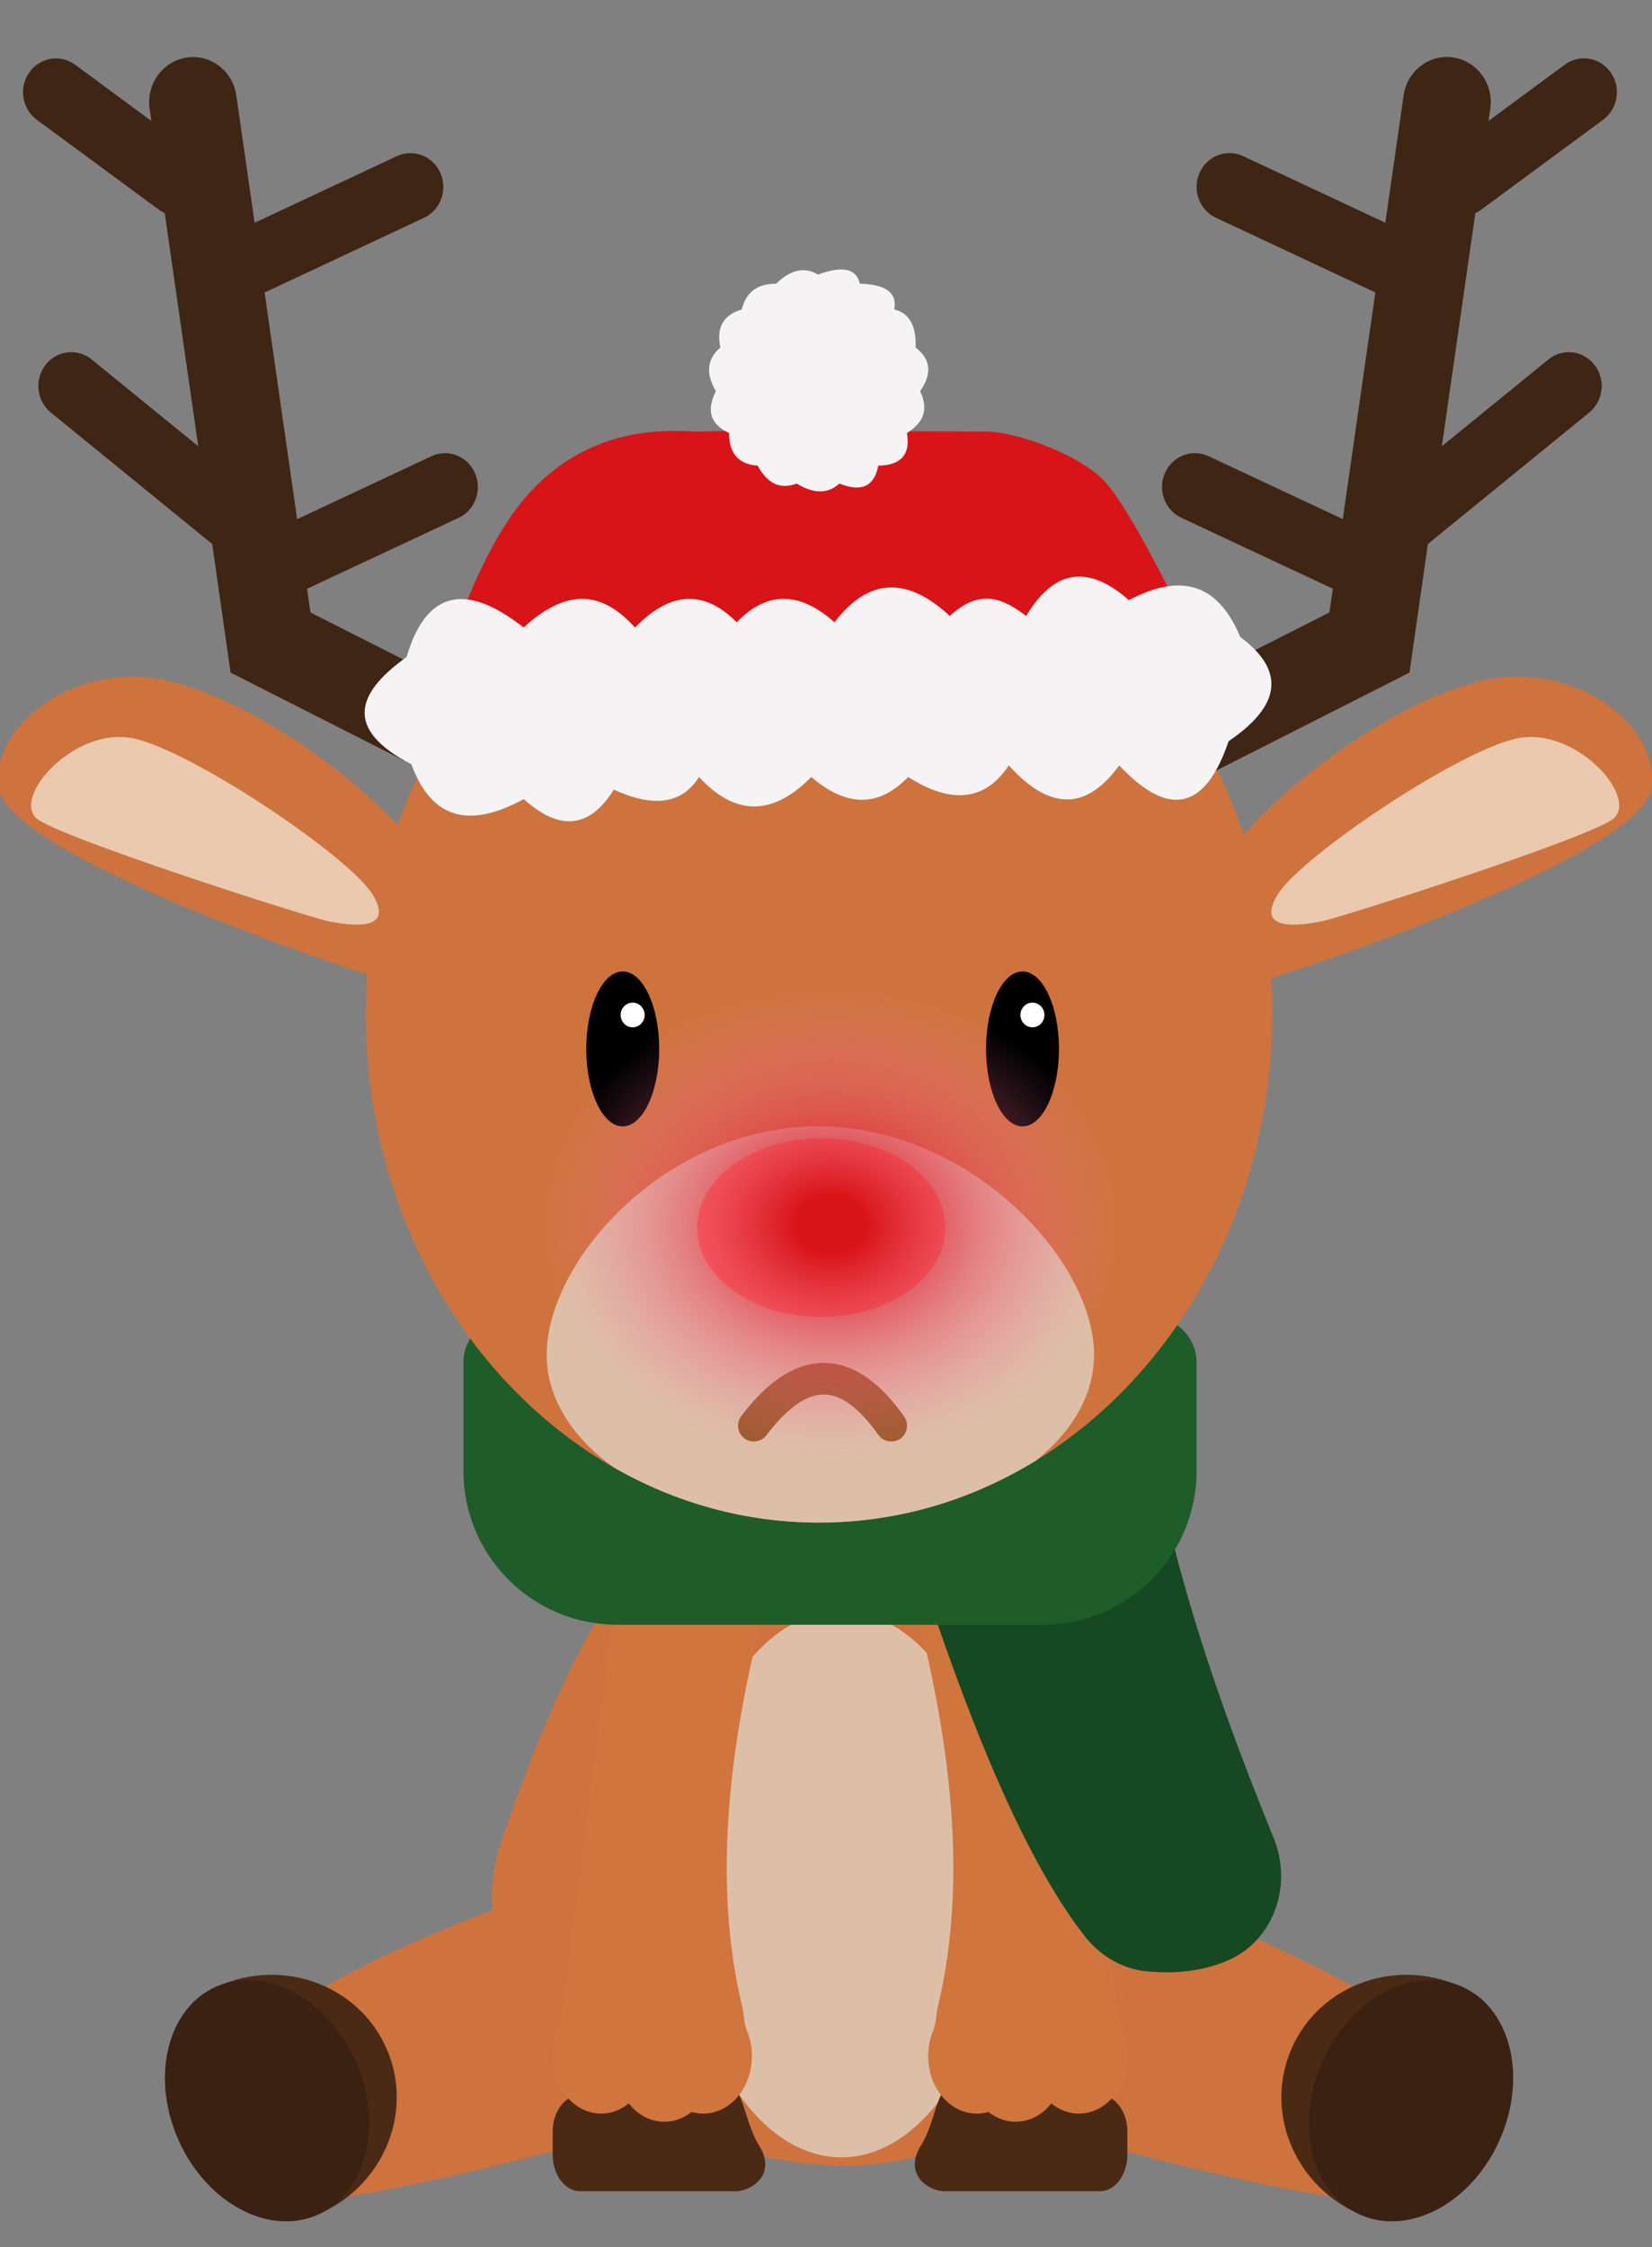 <?xml version="1.0" encoding="UTF-8"?>
<svg id="Calque_3" data-name="Calque 3" xmlns="http://www.w3.org/2000/svg" xmlns:xlink="http://www.w3.org/1999/xlink" viewBox="0 0 261.36 355.39">
  <rect x="0" y="0" width="261.36" height="355.39" fill="#808080" stroke="none"/>
  <defs>
    <style>
      .cls-1 {
        fill: url(#Dégradé_sans_nom_16);
      }

      .cls-2 {
        fill: #fff;
      }

      .cls-3 {
        fill: #f5f3f4;
      }

      .cls-4 {
        fill: #ddbfa7;
      }

      .cls-5 {
        fill: #ff726a;
      }

      .cls-6 {
        fill: #4a2a15;
      }

      .cls-7 {
        fill: #3f2514;
      }

      .cls-8 {
        fill: #3b2112;
      }

      .cls-9 {
        fill: #1e5c29;
      }

      .cls-10 {
        fill: #d81418;
      }

      .cls-11 {
        fill: none;
        stroke: #9c5a2a;
        stroke-linecap: round;
        stroke-miterlimit: 10;
        stroke-width: 5px;
      }

      .cls-12 {
        fill: #164822;
      }

      .cls-13 {
        fill: #ebc9ae;
      }

      .cls-14 {
        fill: #d0753e;
      }

      .cls-15 {
        fill: #ce733e;
      }
    </style>
    <radialGradient id="Dégradé_sans_nom_16" data-name="Dégradé sans nom 16" cx="131.44" cy="193.78" fx="131.44" fy="193.78" r="45.57" gradientTransform="translate(0 34.74) scale(1 .82)" gradientUnits="userSpaceOnUse">
      <stop offset=".12" stop-color="#d81418"/>
      <stop offset=".2" stop-color="#db1e26" stop-opacity=".9"/>
      <stop offset=".6" stop-color="#ee4f6d" stop-opacity=".42"/>
      <stop offset=".87" stop-color="#fa6e9a" stop-opacity=".12"/>
      <stop offset="1" stop-color="#ff7bac" stop-opacity="0"/>
    </radialGradient>
  </defs>
  <g>
    <path class="cls-15" d="M217.73,316.22c-12.97-7.61-27.17-13.5-42.19-18.25l-12.38,34.17,6.32,5.84c17.58,4.68,34.09,8.71,46.23,10.07l2.02-31.83Z"/>
    <path class="cls-6" d="M214.4,349.83c.18,.1,.36,.17,.55,.26,.5,.22,1.01,.42,1.51,.6,.06,.04,.14,.06,.2,.07,7.48,2.24,16.44-3,20.59-12.36,3.99-8.99,2.2-18.7-3.86-23.03-.78-.49-1.6-.91-2.45-1.29-.34-.15-.67-.29-1.01-.41-10-3.83-21.28,.59-25.55,10.2-4.35,9.77,.15,21.26,10.01,25.96Z"/>
    <path class="cls-8" d="M214.4,349.83c.26,.15,.53,.29,.82,.41,.4,.18,.82,.34,1.24,.45,.06,.04,.14,.06,.2,.07,7.48,2.24,16.44-3,20.59-12.36,3.99-8.99,2.2-18.7-3.86-23.03-.66-.47-1.38-.88-2.14-1.22-.43-.19-.87-.35-1.32-.48-7.51-2.33-16.54,2.92-20.72,12.33-4.26,9.6-1.93,20.03,5.19,23.84Z"/>
  </g>
  <g>
    <path class="cls-15" d="M47.76,316.22c12.97-7.61,27.17-13.5,42.19-18.25l12.38,34.17-6.32,5.84c-17.58,4.68-34.09,8.71-46.23,10.07l-2.02-31.83Z"/>
    <path class="cls-6" d="M51.09,349.83c-.18,.1-.36,.17-.55,.26-.5,.22-1.01,.42-1.51,.6-.06,.04-.14,.06-.2,.07-7.48,2.24-16.44-3-20.59-12.36-3.99-8.99-2.2-18.7,3.86-23.03,.78-.49,1.6-.91,2.45-1.29,.34-.15,.67-.29,1.01-.41,10-3.83,21.28,.59,25.55,10.2,4.35,9.77-.15,21.26-10.01,25.96Z"/>
    <path class="cls-8" d="M51.09,349.83c-.26,.15-.53,.29-.82,.41-.4,.18-.82,.34-1.24,.45-.06,.04-.14,.06-.2,.07-7.48,2.24-16.44-3-20.59-12.36-3.99-8.99-2.2-18.7,3.86-23.03,.66-.47,1.38-.88,2.14-1.22,.43-.19,.87-.35,1.32-.48,7.51-2.33,16.54,2.92,20.72,12.33,4.26,9.6,1.93,20.03-5.19,23.84Z"/>
  </g>
  <path class="cls-15" d="M79.46,290.7c10.19-29.21,24.01-61.13,53.64-61.13s42.43,35.95,53.64,61.13c9.44,21.21-23.46,51.79-53.09,51.79s-63.66-24.63-54.19-51.79Z"/>
  <ellipse class="cls-4" cx="133.12" cy="297.97" rx="25.39" ry="43.2"/>
  <g id="pâteAvant">
    <path class="cls-6" d="M173.96,346.53h-24.63c-2.34-.05-6.5-2.59-3.63-7.23s2.34-11.31,6.89-9.6c4.21,1.58,21.32,1.63,21.32,1.63,2.44-.08,4.45,2.53,4.45,5.77v3.65c0,3.23-1.99,5.83-4.41,5.78Z"/>
    <path class="cls-14" d="M178.37,325.16c0,5.02-3.44,9.09-7.68,9.09-1.62,0-3.13-.6-4.37-1.61-1.4,1.78-3.4,2.9-5.63,2.9-1.59,0-3.08-.57-4.31-1.55-.6,.17-1.22,.26-1.86,.26-4.24,0-7.68-4.07-7.68-9.09,0-1.4,.27-2.72,.75-3.9,.32-.78,.49-1.64,.56-2.51,.05-.65,.19-1.28,.34-1.91,4.41-18.76,2.27-40.26-3.84-63.4l23.73-1.52,8.49,67.01c.08,.59,.23,1.17,.48,1.69,.66,1.34,1.03,2.89,1.03,4.54Z"/>
  </g>
  <g id="pâteAvant-2" data-name="pâteAvant">
    <path class="cls-6" d="M91.84,346.53h24.63c2.34-.05,6.5-2.59,3.63-7.23s-2.34-11.31-6.89-9.6c-4.21,1.58-21.32,1.63-21.32,1.63-2.44-.08-4.45,2.53-4.45,5.77v3.65c0,3.23,1.99,5.83,4.41,5.78Z"/>
    <path class="cls-14" d="M87.43,325.16c0,5.02,3.44,9.09,7.68,9.09,1.62,0,3.13-.6,4.37-1.61,1.4,1.78,3.4,2.9,5.63,2.9,1.59,0,3.08-.57,4.31-1.55,.6,.17,1.22,.26,1.86,.26,4.24,0,7.68-4.07,7.68-9.09,0-1.4-.27-2.72-.75-3.9-.32-.78-.49-1.64-.56-2.51-.05-.65-.19-1.28-.34-1.91-4.41-18.76-2.27-40.26,3.84-63.4l-23.73-1.52-8.49,67.01c-.08,.59-.23,1.17-.48,1.69-.66,1.34-1.03,2.89-1.03,4.54Z"/>
  </g>
  <g id="_écharpe" data-name="écharpe">
    <path class="cls-12" d="M137.75,223.18l42.17-12.08c2.41,27.91,11.16,54.03,21.58,79.56,3.11,7.61-.11,16.3-7.22,19.36-3.87,1.67-8.18,2.19-12.86,1.73-3.82-.37-7.38-2.43-9.84-5.6-12.26-15.75-23.26-46.75-33.83-82.97Z"/>
    <path class="cls-9" d="M97.64,208.27h67.35c13.42,0,24.32,10.9,24.32,24.32v17.15c0,3.97-3.23,7.2-7.2,7.2H80.52c-3.97,0-7.2-3.23-7.2-7.2v-17.15c0-13.42,10.9-24.32,24.32-24.32Z" transform="translate(262.63 465.21) rotate(-180)"/>
  </g>
  <g id="têteFace">
    <path class="cls-15" d="M201.27,160.23c0,30.52-15.11,57.09-37.39,70.76-.01,.01-.02,.01-.03,.02-10.19,6.24-21.86,9.78-34.28,9.78-11.67,0-22.69-3.13-32.41-8.69-23.32-13.29-39.3-40.48-39.3-71.88,0-44.5,32.11-80.55,71.71-80.55s71.71,36.06,71.71,80.55Z"/>
    <g id="zeux">
      <g>
        <ellipse cx="98.52" cy="165.88" rx="5.77" ry="12.25"/>
        <ellipse class="cls-2" cx="100.09" cy="160.51" rx="1.9" ry="1.95"/>
      </g>
      <g>
        <ellipse cx="161.77" cy="165.88" rx="5.77" ry="12.25"/>
        <ellipse class="cls-2" cx="163.34" cy="160.51" rx="1.9" ry="1.95"/>
      </g>
    </g>
    <g id="bois">
      <path class="cls-7" d="M76.64,118.75c-1.21,2.53-3.68,4-6.23,4-1.03,0-2.08-.24-3.06-.74l-30.87-15.64-2.91-20.34-25.53-20.79c-2.25-1.83-2.64-5.2-.84-7.52,1.78-2.32,5.05-2.71,7.31-.87l16.85,13.72-5.3-36.88c-.32-.14-.65-.32-.95-.55L5.82,18.94c-2.34-1.73-2.88-5.07-1.2-7.47,1.68-2.4,4.93-2.95,7.26-1.24l12.07,8.9-.28-1.93c-.55-3.89,2.06-7.52,5.85-8.1,3.78-.58,7.32,2.12,7.87,6.02l2.89,20.11,22.5-10.53c2.61-1.23,5.7-.04,6.89,2.65,1.19,2.69,.03,5.87-2.58,7.09l-25.23,11.82,5.15,35.84,21.24-9.95c2.61-1.23,5.7-.04,6.89,2.65,1.19,2.69,.03,5.87-2.58,7.09l-23.98,11.22,.54,3.75,24.34,12.32c3.43,1.75,4.86,6.02,3.17,9.56Z"/>
      <path class="cls-7" d="M182.83,118.75c1.21,2.53,3.68,4,6.23,4,1.03,0,2.08-.24,3.06-.74l30.87-15.64,2.91-20.34,25.53-20.79c2.25-1.83,2.64-5.2,.84-7.52-1.78-2.32-5.05-2.71-7.31-.87l-16.85,13.72,5.3-36.88c.32-.14,.65-.32,.95-.55l19.27-14.21c2.34-1.73,2.88-5.07,1.2-7.47-1.68-2.4-4.93-2.95-7.26-1.24l-12.07,8.9,.28-1.93c.55-3.89-2.06-7.52-5.85-8.1-3.78-.58-7.32,2.12-7.87,6.02l-2.89,20.11-22.5-10.53c-2.61-1.23-5.7-.04-6.89,2.65-1.19,2.69-.03,5.87,2.58,7.09l25.23,11.82-5.15,35.84-21.24-9.95c-2.61-1.23-5.7-.04-6.89,2.65-1.19,2.69-.03,5.87,2.58,7.09l23.98,11.22-.54,3.75-24.34,12.32c-3.43,1.75-4.86,6.02-3.17,9.56Z"/>
    </g>
    <g id="bonnet">
      <path class="cls-10" d="M82.41,79.52c11.29-13.88,25.92-11.05,28.8-11.27,2.88-.23,40.76,0,44.97,0s14.18,3.38,18.39,7.67,12.18,20.97,12.18,20.97l-25.03,10.37s-68.45,.45-70.22,0-16.61-5.64-16.61-5.64l-1.55-5.19s3.77-10.37,9.08-16.91Z"/>
      <path class="cls-3" d="M82.85,99.24c7.49-6.89,12.95-5.13,17.62,0,5.26-5.41,10.61-6.32,16.09-.83,4.66-4.84,9.79-5.03,15.47,0,5.48-7.19,11.59-7.15,18.23-1,5.04-4.6,8.63-2.55,12.1,0,4.16-6.97,9.44-8.48,16.24-2.5,9.06-4.8,14.43-1.81,17.62,5.82,7.25,5.4,6.39,10.9-1.84,16.48-3.64,10.74-9.34,12.32-17.31,3.83-5.39,7.43-11.24,6.93-17.46,0-3.77,5.67-9.12,6.17-15.93,1.83-4.76,4.94-9.88,4.68-15.32,0-6.35,6.43-12.24,6-17.77,0-2.78,4.44-7.42,4.78-13.48,2-3.63,5.83-8.26,6.88-14.25,1.5-9.36,5.12-14.86,2.44-17.77-5.49-10.59-5.5-8.88-11.19-.77-16.97,3-10.15,9.02-12.12,18.54-4.66Z"/>
      <path class="cls-3" d="M129.41,43.42c-2.16-1.29-4.36-.76-6.6,1.44-3.37,.01-4.85,1.67-5.46,4.08-3.03,.9-4.02,2.98-3.38,6.02-2.11,1.79-2.36,4.09-.71,6.91-1.49,2.93-.98,5.19,2.09,6.61,0,3.1,1.38,4.94,4.52,5.16,1.64,3.03,3.74,3.76,6.17,2.83,2.65,1.62,4.91,1.69,6.75,0,3.19,1.27,5.46,.75,6.17-2.83,3.66-.06,5.1-1.82,4.52-5.16,2.42-1.51,3.58-3.53,2.09-6.61,1.83-2.63,1.81-4.97-.71-6.91,.12-3.63-1.12-5.48-3.38-6.02,.43-2.38-.91-3.96-5.46-4.08-.54-2.5-2.88-2.8-6.6-1.44Z"/>
    </g>
    <path class="cls-4" d="M173.08,214.25c0,6.32-3.43,12.13-9.2,16.74-.01,.01-.02,.01-.03,.02-10.19,6.24-21.86,9.78-34.28,9.78-11.67,0-22.69-3.13-32.41-8.69-6.65-4.77-10.67-11.02-10.67-17.86,0-14.99,19.01-36.12,42.93-36.12s43.67,21.12,43.67,36.12Z"/>
    <ellipse class="cls-5" cx="129.93" cy="194.14" rx="19.64" ry="14.13"/>
    <path class="cls-11" d="M119.26,225.46c7.5-9.91,14.75-9.91,21.74,0"/>
    <g id="oreilleL">
      <path class="cls-15" d="M-.13,124.78c-1.49-9.08,9.64-18.49,22.64-17.74,13,.75,35.2,15.48,44.69,28.56s2.29,21.5-4.09,19.99c-6.38-1.5-61.49-20.14-63.24-30.82Z"/>
      <path class="cls-13" d="M5.71,129.36c-3.66-3.58,6.13-14.36,15.19-12.63s34.32,18.64,38.05,24.73c3.72,6.09-3.87,4.81-6.79,4.28-2.92-.53-43.52-13.53-46.45-16.38Z"/>
    </g>
    <g id="oreilleR">
      <path class="cls-15" d="M261.22,124.78c1.49-9.08-9.64-18.49-22.64-17.74-13,.75-35.2,15.48-44.69,28.56-9.49,13.08-2.29,21.5,4.09,19.99s61.49-20.14,63.24-30.82Z"/>
      <path class="cls-13" d="M255.38,129.36c3.66-3.58-6.13-14.36-15.19-12.63-9.06,1.73-34.32,18.64-38.05,24.73-3.72,6.09,3.87,4.81,6.79,4.28s43.52-13.53,46.45-16.38Z"/>
    </g>
  </g>
  <ellipse class="cls-1" cx="131.44" cy="193.78" rx="48.99" ry="41.87"/>
</svg>